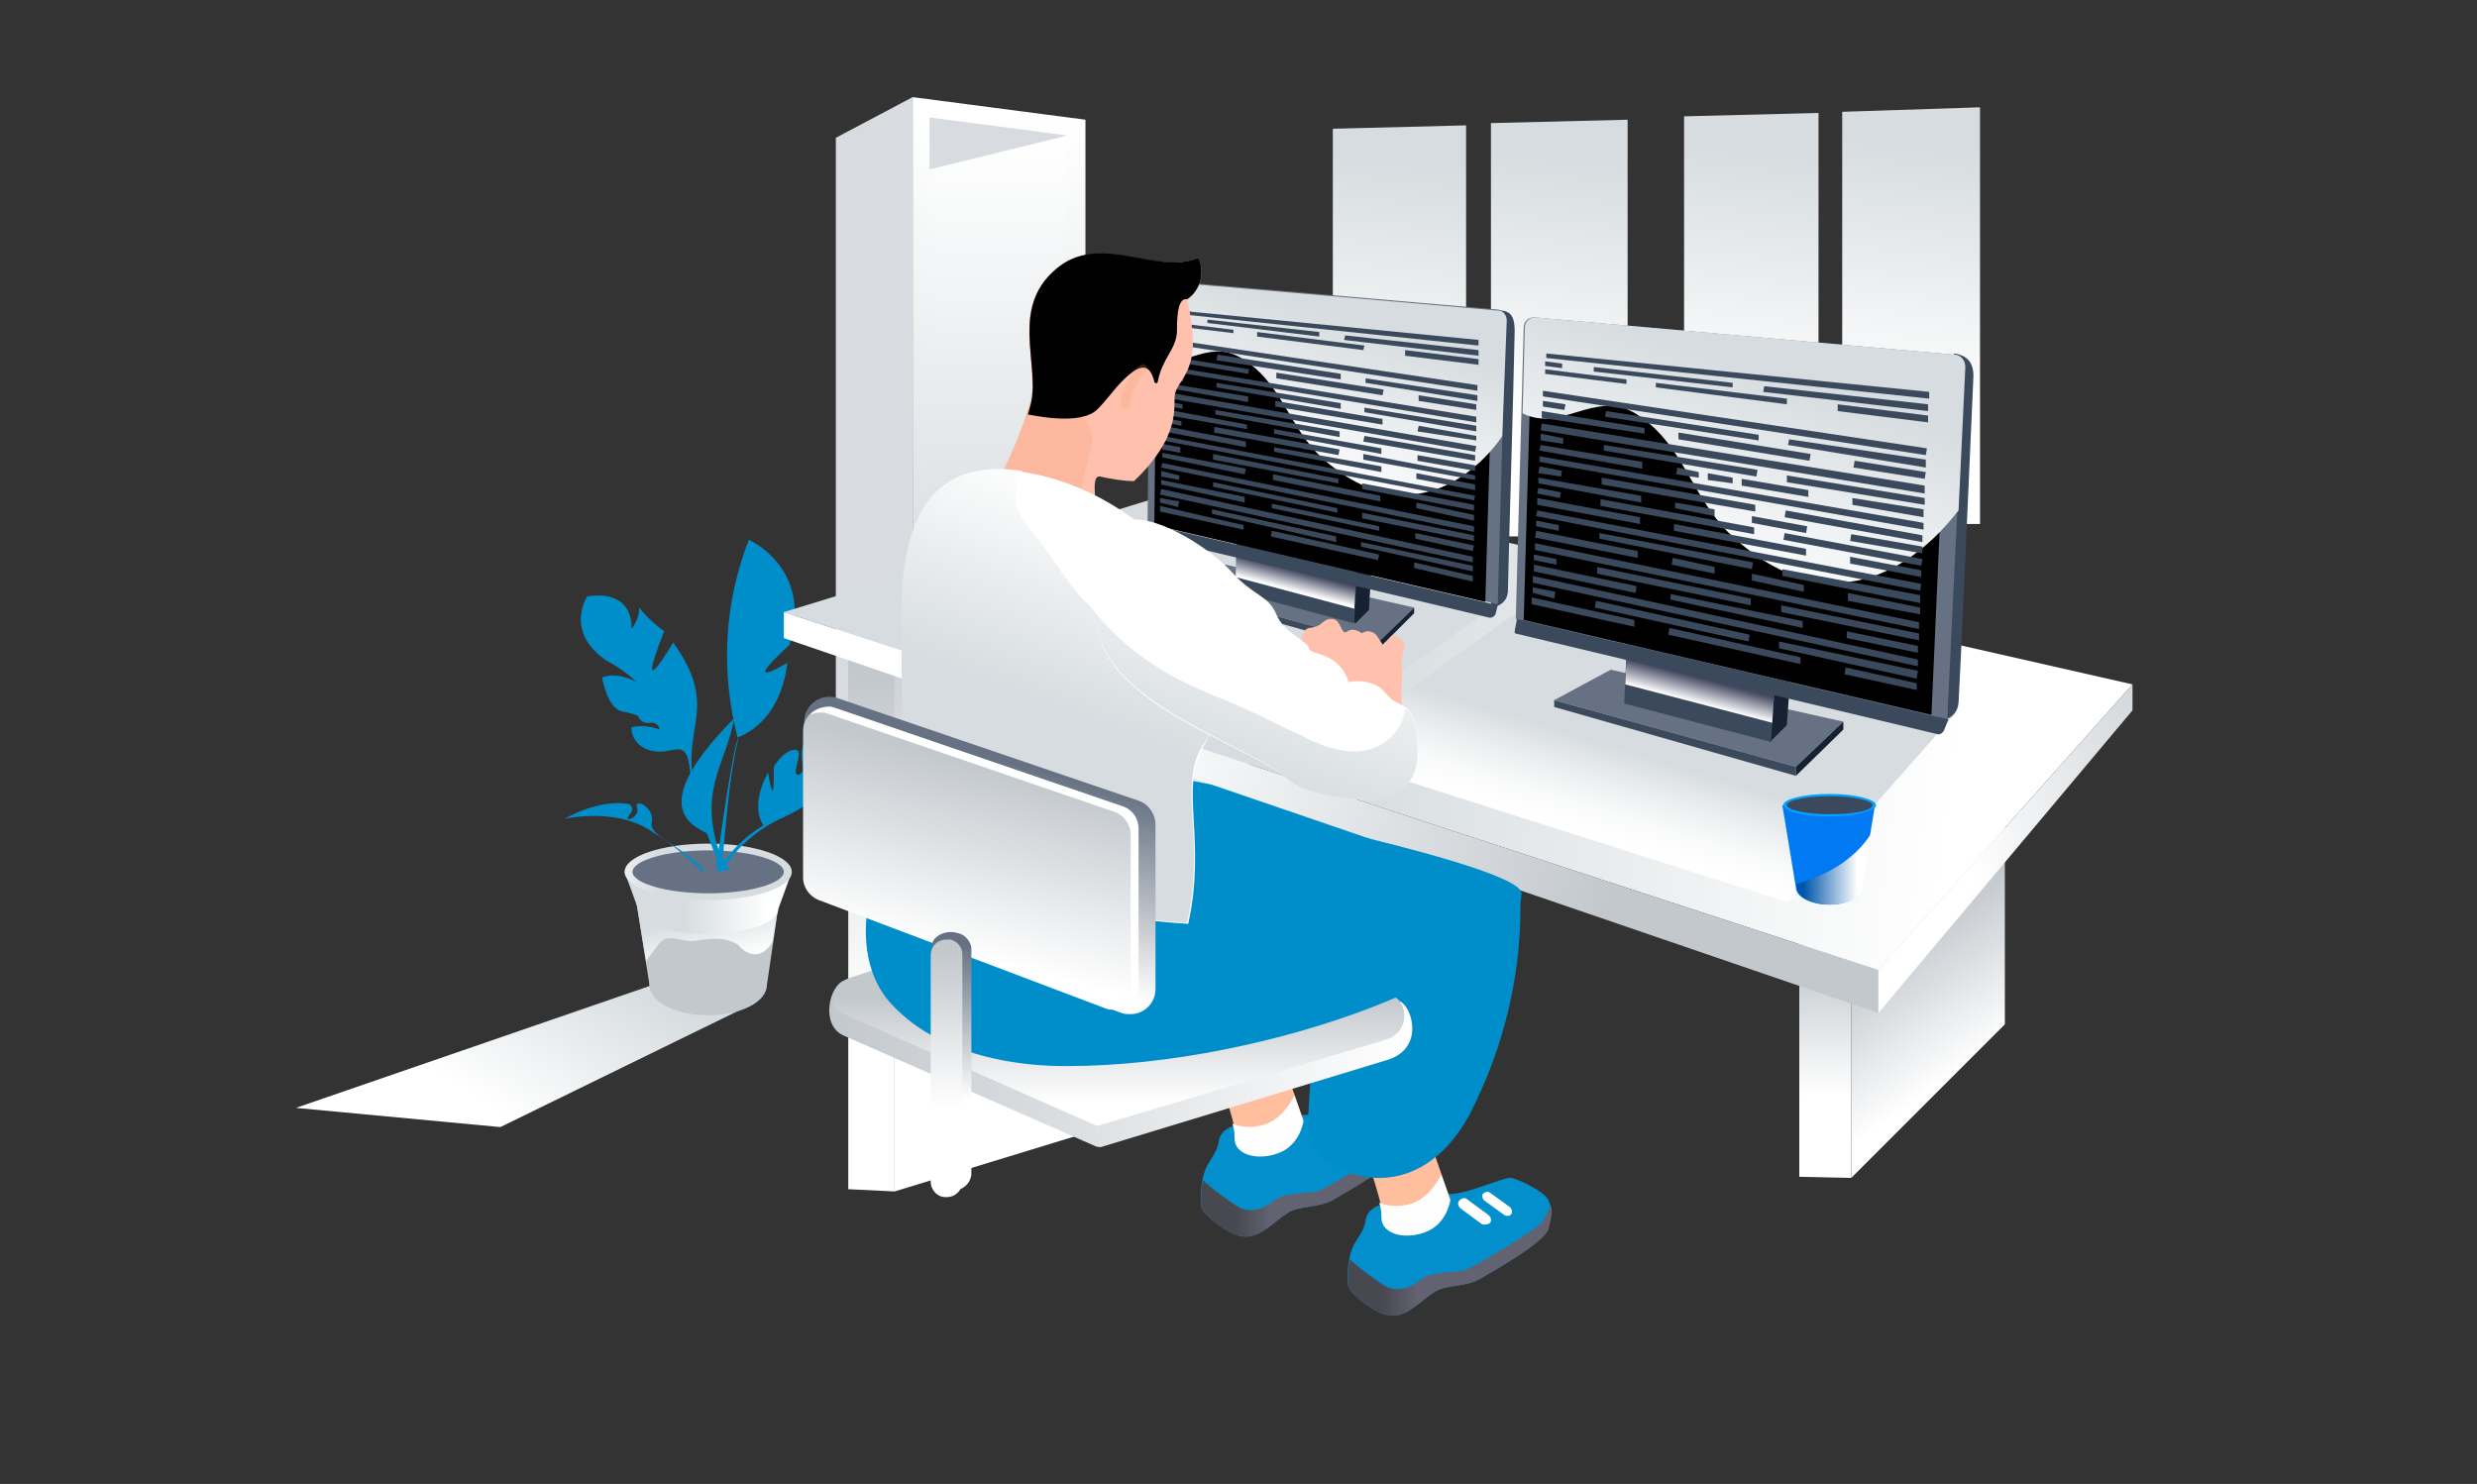 <?xml version="1.0" encoding="utf-8"?>
<!-- Generator: Adobe Illustrator 23.0.3, SVG Export Plug-In . SVG Version: 6.00 Build 0)  -->
<svg version="1.1" id="Layer_1" xmlns="http://www.w3.org/2000/svg" xmlns:xlink="http://www.w3.org/1999/xlink" x="0px" y="0px"
	 viewBox="0 0 219.3 131.4" style="enable-background:new 0 0 219.3 131.4;" xml:space="preserve">
<rect x="0" y="0" width="219.3" height="131.4" fill="#333333" stroke="none"/>
<style type="text/css">
	.st0{fill:url(#SVGID_1_);}
	.st1{fill:url(#SVGID_2_);}
	.st2{fill:url(#SVGID_3_);}
	.st3{fill:url(#SVGID_4_);}
	.st4{fill:#D8DBDF;}
	.st5{fill:url(#SVGID_5_);}
	.st6{fill:#C3C8CD;}
	.st7{fill:url(#SVGID_6_);}
	.st8{fill:url(#SVGID_7_);}
	.st9{fill:url(#SVGID_8_);}
	.st10{fill:url(#SVGID_9_);}
	.st11{fill:#667283;}
	.st12{fill:#008ECB;}
	.st13{fill:url(#SVGID_10_);}
	.st14{fill:url(#SVGID_11_);}
	.st15{fill:url(#SVGID_12_);}
	.st16{fill:url(#SVGID_13_);}
	.st17{fill:url(#SVGID_14_);}
	.st18{fill:url(#SVGID_15_);}
	.st19{fill:url(#SVGID_16_);}
	.st20{fill:url(#SVGID_17_);}
	.st21{fill:#028FCC;}
	.st22{fill:#FFBE9D;}
	.st23{fill:url(#XMLID_12_);}
	.st24{fill:#FEFEFE;}
	.st25{fill:url(#XMLID_13_);}
	.st26{fill:url(#SVGID_18_);}
	.st27{fill:url(#SVGID_19_);}
	.st28{fill:url(#SVGID_20_);}
	.st29{fill:url(#SVGID_21_);}
	.st30{fill:url(#SVGID_22_);}
	.st31{fill:#3A495C;}
	.st32{fill:#162232;}
	.st33{fill:url(#SVGID_23_);}
	.st34{fill:url(#SVGID_24_);}
	.st35{fill:url(#SVGID_25_);}
	.st36{fill:url(#SVGID_26_);}
	.st37{fill:#FFC1AE;}
	.st38{fill:url(#SVGID_27_);}
	.st39{fill:url(#SVGID_28_);}
	.st40{opacity:0.2;fill:#EB965F;enable-background:new    ;}
	.st41{fill:#FF7F56;}
	.st42{opacity:0.2;}
	.st43{fill:#EB965F;}
	.st44{fill:#FFFFFF;}
	.st45{fill:url(#SVGID_29_);}
	.st46{opacity:0.5;fill:url(#SVGID_30_);enable-background:new    ;}
	.st47{fill:url(#SVGID_31_);}
	.st48{fill:url(#SVGID_32_);}
	.st49{fill:url(#SVGID_33_);}
	.st50{fill:url(#SVGID_34_);}
	.st51{fill:url(#SVGID_35_);}
	.st52{fill:#0079F2;}
	.st53{fill:url(#SVGID_36_);}
	.st54{fill:#00A4FF;}
	.st55{opacity:0.54;}
</style>
<title>Asset 8</title>
<linearGradient id="SVGID_1_" gradientUnits="userSpaceOnUse" x1="822.81" y1="26.46" x2="822.81" y2="70.003" gradientTransform="matrix(-1 0 0 1 911.26 -16)">
	<stop  offset="0" style="stop-color:#FFFFFF"/>
	<stop  offset="1" style="stop-color:#D6DCDF"/>
</linearGradient>
<polygon class="st0" points="80.8,64.5 96.1,63.2 96.1,10.6 80.8,8.6 "/>
<linearGradient id="SVGID_2_" gradientUnits="userSpaceOnUse" x1="819.41" y1="28.12" x2="819.41" y2="68.972" gradientTransform="matrix(-1 0 0 1 911.26 -16)">
	<stop  offset="0" style="stop-color:#FFFFFF"/>
	<stop  offset="1" style="stop-color:#D6DCDF"/>
</linearGradient>
<polygon class="st1" points="89.2,36 94.5,36 94.5,61.7 89.2,62.2 "/>
<linearGradient id="SVGID_3_" gradientUnits="userSpaceOnUse" x1="826.31" y1="28.12" x2="826.31" y2="68.972" gradientTransform="matrix(-1 0 0 1 911.26 -16)">
	<stop  offset="0" style="stop-color:#FFFFFF"/>
	<stop  offset="1" style="stop-color:#D6DCDF"/>
</linearGradient>
<polygon class="st2" points="87.6,36 87.6,62.4 82.3,62.8 82.3,36 "/>
<linearGradient id="SVGID_4_" gradientUnits="userSpaceOnUse" x1="822.86" y1="28.12" x2="822.86" y2="69.054" gradientTransform="matrix(-1 0 0 1 911.26 -16)">
	<stop  offset="0" style="stop-color:#FFFFFF"/>
	<stop  offset="1" style="stop-color:#D6DCDF"/>
</linearGradient>
<polygon class="st3" points="82.3,34.3 82.3,10.4 94.5,12 94.5,34.3 "/>
<polygon class="st4" points="82.3,15 82.3,10.4 94.5,12 "/>
<polygon class="st4" points="80.8,64.5 74,63.3 74,12.2 80.8,8.6 "/>
<linearGradient id="SVGID_5_" gradientUnits="userSpaceOnUse" x1="80.812" y1="89.089" x2="65.057" y2="73.942" gradientTransform="matrix(-1 2.000000e-02 -2.000000e-02 0.59 123.72 42.36)">
	<stop  offset="0" style="stop-color:#FFFFFF"/>
	<stop  offset="1" style="stop-color:#D6DCDF"/>
</linearGradient>
<polygon class="st5" points="66.6,88.9 44.3,99.8 26.2,98.1 58.4,87 "/>
<path class="st6" d="M62.7,84.5c-2.8,0-5.2,1.2-5.2,2.7s2.3,2.7,5.2,2.7c2.9,0,5.2-1.2,5.2-2.7S65.5,84.5,62.7,84.5z"/>
<path class="st6" d="M69.1,79H56.2l1.3,8.2l0,0c0,0.4,2.3,0.7,5.2,0.7c2.9,0,5.2-0.3,5.2-0.7l0,0L69.1,79z"/>
<linearGradient id="SVGID_6_" gradientUnits="userSpaceOnUse" x1="437.828" y1="101.137" x2="436.865" y2="96.814" gradientTransform="matrix(1 0 0 1 -373.99 -16)">
	<stop  offset="0" style="stop-color:#FFFFFF"/>
	<stop  offset="1" style="stop-color:#D6DCDF"/>
</linearGradient>
<path class="st7" d="M58.3,83.6c0.9-1.1,2.1-0.1,3.3-0.3s2.6-0.4,3.8,0.4c-0.2-0.2,1.5,2.1,3-0.3l0.7-4.4H56.2l1,6.1
	C57.6,84.5,58.2,83.8,58.3,83.6z"/>
<linearGradient id="SVGID_7_" gradientUnits="userSpaceOnUse" x1="442.063" y1="94.85" x2="434.404" y2="94.85" gradientTransform="matrix(1 0 0 1 -373.99 -16)">
	<stop  offset="0" style="stop-color:#FFFFFF"/>
	<stop  offset="1" style="stop-color:#D6DCDF"/>
</linearGradient>
<path class="st8" d="M70.1,77.2l-1.2,3.3c0-0.7-2.8-1.3-6.2-1.3c-3.4,0-6.2,0.6-6.2,1.3l-1.2-3.3H70.1z"/>
<linearGradient id="SVGID_8_" gradientUnits="userSpaceOnUse" x1="442.063" y1="96.5" x2="434.404" y2="96.5" gradientTransform="matrix(1 0 0 1 -373.99 -16)">
	<stop  offset="0" style="stop-color:#FFFFFF"/>
	<stop  offset="1" style="stop-color:#D6DCDF"/>
</linearGradient>
<path class="st9" d="M62.7,78.3c-3.4,0-6.2,1-6.2,2.2s2.8,2.2,6.2,2.2c3.4,0,6.2-1,6.2-2.2S66.1,78.3,62.7,78.3z"/>
<linearGradient id="SVGID_9_" gradientUnits="userSpaceOnUse" x1="426.315" y1="93.2" x2="432.336" y2="93.2" gradientTransform="matrix(1 0 0 1 -373.99 -16)">
	<stop  offset="0" style="stop-color:#FFFFFF"/>
	<stop  offset="1" style="stop-color:#D6DCDF"/>
</linearGradient>
<ellipse class="st10" cx="62.7" cy="77.2" rx="7.4" ry="2.5"/>
<path class="st11" d="M62.7,75.3c-3.7,0-6.7,0.9-6.7,1.9s3,1.9,6.7,1.9s6.7-0.9,6.7-1.9S66.4,75.3,62.7,75.3z"/>
<path class="st12" d="M65.4,65.2c-0.6,1.2-2,11.7-2,11.7l0.5,0.2C64.5,69.8,64.8,67.9,65.4,65.2C65.5,65.2,66,64,65.4,65.2z"/>
<path class="st12" d="M66.3,47.8c-2.2,5.6-2.5,11.7-1,17.5c4.1-1.6,4.4-6.6,4.4-6.6c-4.5,2.6,0.2-1.6,0.2-1.6
	C72,50.3,66.3,47.8,66.3,47.8z"/>
<path class="st12" d="M63.1,74.2c0.1,0.5,0.6,1.9,1,2.9h0.3c-0.3-0.8-0.7-1.6-0.9-2.2c-1.5-5.3,0.8-7.3,1.5-11.3
	C55.9,72.8,62.9,73.4,63.1,74.2z"/>
<path class="st12" d="M71.1,66c-0.4,1.2,0.4,2.4-0.4,2.6c-0.8,0.1,0.7-2.4-0.4-2.2c-1,0.1-1.8,1.5-1.8,1.5c0.1,4.4-0.5,0.5-0.5,0.5
	c-1.7,3.1-0.4,4.7-0.4,4.7c-1.7,1-3,2.4-4,4.1c0.1,0,0.3-0.1,0.4-0.1c1.2-2.1,3.1-3.7,5.3-4.7c2.9-1.3,5.3-3.5,6.7-6.4
	C75.9,66,71.4,64.9,71.1,66z"/>
<path class="st12" d="M70.9,68.9c-3.3,0.7-3.3,4.2-3.3,4.2c-1.7,1-3.1,2.4-4.1,4.1c0.1,0,0.3-0.1,0.4-0.1c1.2-2.1,3.1-3.7,5.3-4.7
	c2.9-1.3,5.3-3.5,6.7-6.4C74.6,67.5,72.8,68.5,70.9,68.9z"/>
<path class="st12" d="M61.1,68.3c0.2,2.6,2.1,7.1,2.8,8.8c0.2-0.1,0.5-0.1,0.7-0.1c-0.7-1.2-2.8-4.8-3.3-8.4
	c-0.6-4.4,2.2-6.3-1.7-11.7c0,0-3.6,6.1-0.8-1c-0.8-0.6-1.6-1.3-2.2-2.1c0,0.7-0.3,1.4-0.7,1.9c0,0,0.4-3.5-3.9-2.9
	c0,0-2.1,3.1,1.7,5.7c1,0.5,1.9,1.2,2.7,1.9c0,0-1.8-1-3.1-0.4c0,0,0.5,2.8,1.8,3c0.5,0.1,1,0.2,1.4,0.4c0.1,0.4,0.6,0.7,1,0.6
	c0.8-0.1,0.9,0.6,0.9,0.6c-0.8-0.3-1.7-0.4-2.5-0.2c0,1.1,0.8,1.9,1.9,2.1C59.6,66.9,60.8,65.1,61.1,68.3z"/>
<path class="st12" d="M62.4,77.1c-1.9-2.2-5-3-4.7-4.3s-1.6-2.2-1.3-1.3s-1.3,1.4-0.7,0.7s0-1,0-1C53,70.7,50,72.5,50,72.5
	s3.9-0.9,7,0.7c1.9,1.1,3.6,2.4,5.2,4L62.4,77.1z"/>
<linearGradient id="SVGID_10_" gradientUnits="userSpaceOnUse" x1="-430.195" y1="52.886" x2="-432.738" y2="29.746" gradientTransform="matrix(-1 0 0 1 -292.99 -16)">
	<stop  offset="0" style="stop-color:#FFFFFF"/>
	<stop  offset="1" style="stop-color:#D6DCDF"/>
</linearGradient>
<polygon class="st13" points="132,47.5 144.1,47.5 144.1,10.6 132,10.9 "/>
<linearGradient id="SVGID_11_" gradientUnits="userSpaceOnUse" x1="-416.059" y1="53.019" x2="-418.565" y2="30.19" gradientTransform="matrix(-1 0 0 1 -292.99 -16)">
	<stop  offset="0" style="stop-color:#FFFFFF"/>
	<stop  offset="1" style="stop-color:#D6DCDF"/>
</linearGradient>
<polygon class="st14" points="118,47.5 129.8,47.5 129.8,11.1 118,11.4 "/>
<linearGradient id="SVGID_12_" gradientUnits="userSpaceOnUse" x1="-461.346" y1="51.803" x2="-463.897" y2="28.663" gradientTransform="matrix(-1 0 0 1 -292.99 -16)">
	<stop  offset="0" style="stop-color:#FFFFFF"/>
	<stop  offset="1" style="stop-color:#D6DCDF"/>
</linearGradient>
<polygon class="st15" points="163.1,46.4 175.3,46.4 175.3,9.5 163.1,9.9 "/>
<linearGradient id="SVGID_13_" gradientUnits="userSpaceOnUse" x1="-447.205" y1="51.935" x2="-449.718" y2="29.107" gradientTransform="matrix(-1 0 0 1 -292.99 -16)">
	<stop  offset="0" style="stop-color:#FFFFFF"/>
	<stop  offset="1" style="stop-color:#D6DCDF"/>
</linearGradient>
<polygon class="st16" points="149.1,46.4 161,46.4 161,10 149.1,10.3 "/>
<linearGradient id="SVGID_14_" gradientUnits="userSpaceOnUse" x1="580.35" y1="104.731" x2="580.35" y2="76.008" gradientTransform="matrix(-1 0 0 1 657.5 -16)">
	<stop  offset="0" style="stop-color:#FFFFFF"/>
	<stop  offset="1" style="stop-color:#C3C8CD"/>
</linearGradient>
<polygon class="st17" points="75.1,57.5 79.2,58.6 79.2,105.5 75.1,105.3 "/>
<linearGradient id="SVGID_15_" gradientUnits="userSpaceOnUse" x1="495.9" y1="113.042" x2="495.9" y2="100.69" gradientTransform="matrix(-1 0 0 1 657.5 -16)">
	<stop  offset="0" style="stop-color:#FFFFFF"/>
	<stop  offset="1" style="stop-color:#C3C8CD"/>
</linearGradient>
<polygon class="st18" points="159.3,83.6 163.9,84.2 163.9,104.3 159.3,104.2 "/>
<linearGradient id="SVGID_16_" gradientUnits="userSpaceOnUse" x1="482.344" y1="109.543" x2="489.595" y2="99.304" gradientTransform="matrix(-1 0 0 1 657.5 -16)">
	<stop  offset="0" style="stop-color:#FFFFFF"/>
	<stop  offset="1" style="stop-color:#C3C8CD"/>
</linearGradient>
<polygon class="st19" points="177.5,70.2 163.9,84.2 163.9,104.3 177.5,90.7 "/>
<linearGradient id="SVGID_17_" gradientUnits="userSpaceOnUse" x1="560.677" y1="103.192" x2="567.343" y2="67.166" gradientTransform="matrix(-1 0 0 1 657.5 -16)">
	<stop  offset="0" style="stop-color:#FFFFFF"/>
	<stop  offset="1" style="stop-color:#C3C8CD"/>
</linearGradient>
<polygon class="st20" points="110.6,48.1 79.2,58.6 79.2,105.5 110.6,95.9 "/>
<g>
	<g id="XMLID_1_">
		<path id="XMLID_10_" class="st21" d="M109.5,99.6c0,0-1.5,0.3-1.6,1.5c-0.2,1.1-0.8,1.5-1.2,2.5c-0.4,1-0.5,2.8-0.3,3.4
			s2.5,2.5,3.8,2.5c1.4,0.1,2.8-1.5,3.8-2.1c1.1-0.7,2.8-0.4,4.1-1.2c1.4-0.8,5.6-3.2,5.9-4.4c0.3-1.1,0.5-2.1-0.1-2.8
			c-0.6-0.7-2.7-1.7-3.2-1.7c-0.5-0.1-4.4,1.7-5.7,1.4c-1.3-0.3-5.4,0.8-5.4,0.8L109.5,99.6z"/>
		<path id="XMLID_9_" class="st22" d="M107.3,93.6c0,0,2.1,5.6,2.1,7.1s2.1,2,3.9,1.3s2.1-2.8,2.1-2.8l-2.8-8L107.3,93.6z"/>
		
			<linearGradient id="XMLID_12_" gradientUnits="userSpaceOnUse" x1="107.312" y1="122.247" x2="104.203" y2="122.164" gradientTransform="matrix(0.999 -3.890000e-02 3.890000e-02 0.999 0.45 -13.313)">
			<stop  offset="0" style="stop-color:#626270"/>
			<stop  offset="1" style="stop-color:#484850"/>
		</linearGradient>
		<path id="XMLID_8_" class="st23" d="M124.1,101.8c0.2-0.8,0.4-1.5,0.2-2.1c-0.2,0.5-0.5,1.1-0.7,1.4c-0.5,0.8-5.7,3.8-6.7,4.3
			c-1.1,0.4-3.1,0.1-4.1,0.9c-1.1,0.9-2.1,1-2.9,0.7c-0.7-0.3-2.8-1.9-3.4-2.5c-0.2,0.9-0.2,2.1-0.1,2.5c0.2,0.6,2.5,2.5,3.8,2.5
			c1.4,0.1,2.8-1.5,3.8-2.1c1.1-0.7,2.8-0.4,4.1-1.2C119.6,105.3,123.8,103,124.1,101.8z"/>
		<path id="XMLID_7_" class="st21" d="M109.3,100.7c0,0,0.1,3.3,3.5,2.6c1.5-0.3,2-0.8,2.5-1.5c0.5-0.6,0.7-2.1,0-2.6
			C115.2,99.1,109.3,100.7,109.3,100.7z"/>
		<path id="XMLID_6_" class="st24" d="M115.4,99.3l-0.8-2.3c-0.5,1-1.4,2.2-2.7,2.6c-1.1,0.3-2.1,0.2-2.8-0.1c0.2,0.5,0.2,1,0.2,1.3
			c0,1.5,2.1,2,3.9,1.3C115.1,101.4,115.4,99.3,115.4,99.3z"/>
		<g id="XMLID_4_">
			<path id="XMLID_5_" class="st24" d="M118.2,101.4l-1.9-1.4c-0.2-0.2-0.3-0.5-0.1-0.7l0,0c0.2-0.2,0.5-0.3,0.7-0.1l1.9,1.4
				c0.2,0.2,0.3,0.5,0.1,0.7l0,0C118.8,101.4,118.4,101.5,118.2,101.4z"/>
		</g>
		<g id="XMLID_2_">
			<path id="XMLID_3_" class="st24" d="M120.2,100.6l-1.8-1.3c-0.2-0.2-0.2-0.5-0.1-0.6l0,0c0.2-0.2,0.5-0.2,0.6-0.1l1.8,1.3
				c0.2,0.2,0.2,0.5,0.1,0.6l0,0C120.7,100.7,120.4,100.7,120.2,100.6z"/>
		</g>
	</g>
	<path class="st12" d="M121.6,72.2c0.2,6.8-1.4,13.5-4.5,19.5c-5.1,9.4-14.3,5-14.3,1.1s2-23.8,2-23.8L121.6,72.2z"/>
</g>
<g>
	<g id="XMLID_922_">
		<path id="XMLID_814_" class="st21" d="M122.5,106.6c0,0-1.5,0.3-1.6,1.5c-0.2,1.1-0.8,1.5-1.2,2.5c-0.4,1-0.5,2.8-0.3,3.4
			s2.5,2.5,3.8,2.5c1.4,0.1,2.8-1.5,3.8-2.1c1.1-0.7,2.8-0.4,4.1-1.2c1.4-0.8,5.6-3.2,5.9-4.4s0.5-2.1-0.1-2.8
			c-0.6-0.7-2.7-1.7-3.2-1.7c-0.5-0.1-4.4,1.7-5.7,1.4C126.7,105.4,122.6,106.5,122.5,106.6L122.5,106.6z"/>
		<path id="XMLID_823_" class="st22" d="M120.3,100.6c0,0,2.1,5.6,2.1,7.1s2.1,2,3.9,1.3s2.1-2.8,2.1-2.8l-2.8-8L120.3,100.6z"/>
		
			<linearGradient id="XMLID_13_" gradientUnits="userSpaceOnUse" x1="120.031" y1="129.748" x2="116.921" y2="129.665" gradientTransform="matrix(0.999 -3.890000e-02 3.890000e-02 0.999 0.45 -13.313)">
			<stop  offset="0" style="stop-color:#626270"/>
			<stop  offset="1" style="stop-color:#484850"/>
		</linearGradient>
		<path id="XMLID_905_" class="st25" d="M137.1,108.8c0.2-0.8,0.4-1.5,0.2-2.1c-0.2,0.5-0.5,1.1-0.7,1.4c-0.5,0.8-5.7,3.8-6.7,4.3
			c-1.1,0.4-3.1,0.1-4.1,0.9c-1.1,0.9-2.1,1-2.9,0.7c-0.7-0.3-2.8-1.9-3.4-2.5c-0.2,0.9-0.2,2.1-0.1,2.5c0.2,0.6,2.5,2.5,3.8,2.5
			c1.4,0.1,2.8-1.5,3.8-2.1c1.1-0.7,2.8-0.4,4.1-1.2C132.6,112.3,136.8,110,137.1,108.8z"/>
		<path id="XMLID_895_" class="st21" d="M122.3,107.7c0,0,0.1,3.3,3.5,2.6c1.5-0.3,2-0.8,2.5-1.5c0.5-0.6,0.7-2.1,0-2.6
			C128.2,106.1,122.3,107.7,122.3,107.7z"/>
		<path id="XMLID_899_" class="st24" d="M128.4,106.3l-0.8-2.3c-0.5,1-1.4,2.2-2.7,2.6c-1.1,0.3-2.1,0.2-2.8-0.1
			c0.2,0.5,0.2,1,0.2,1.3c0,1.5,2.1,2,3.9,1.3C128.1,108.4,128.4,106.3,128.4,106.3z"/>
		<g id="XMLID_898_">
			<path id="XMLID_904_" class="st24" d="M131.2,108.4l-1.9-1.4c-0.2-0.2-0.3-0.5-0.1-0.7l0,0c0.2-0.2,0.5-0.3,0.7-0.1l1.9,1.4
				c0.2,0.2,0.3,0.5,0.1,0.7l0,0C131.8,108.4,131.4,108.5,131.2,108.4z"/>
		</g>
		<g id="XMLID_897_">
			<path id="XMLID_906_" class="st24" d="M133.2,107.6l-1.8-1.3c-0.2-0.2-0.2-0.5-0.1-0.6l0,0c0.2-0.2,0.5-0.2,0.6-0.1l1.8,1.3
				c0.2,0.2,0.2,0.5,0.1,0.6l0,0C133.7,107.7,133.4,107.7,133.2,107.6z"/>
		</g>
	</g>
	<path class="st12" d="M134.6,79.2c0.2,6.8-1.4,13.5-4.5,19.5c-5.1,9.4-14.3,5-14.3,1.1s2-23.8,2-23.8L134.6,79.2z"/>
</g>
<linearGradient id="SVGID_18_" gradientUnits="userSpaceOnUse" x1="484.207" y1="84.416" x2="542.66" y2="77.417" gradientTransform="matrix(-1 0 0 1 657.5 -16)">
	<stop  offset="0" style="stop-color:#FFFFFF"/>
	<stop  offset="0.95" style="stop-color:#D6DCDF"/>
</linearGradient>
<polygon class="st26" points="188.8,60.6 108.2,42.3 69.4,54.2 166.3,85.9 "/>
<linearGradient id="SVGID_19_" gradientUnits="userSpaceOnUse" x1="99.09" y1="82.24" x2="142.522" y2="95.459" gradientTransform="matrix(1 0 0 1 0 -16)">
	<stop  offset="0" style="stop-color:#FFFFFF"/>
	<stop  offset="1" style="stop-color:#C3C8CD"/>
</linearGradient>
<polygon class="st27" points="166.3,89.7 69.4,56.5 69.4,54.2 166.3,85.9 "/>
<linearGradient id="SVGID_20_" gradientUnits="userSpaceOnUse" x1="254.492" y1="92.282" x2="279.478" y2="83.979" gradientTransform="matrix(1 0 0 1 -80.35 -16)">
	<stop  offset="0" style="stop-color:#FFFFFF"/>
	<stop  offset="1" style="stop-color:#C3C8CD"/>
</linearGradient>
<polygon class="st28" points="166.3,89.7 188.8,62.9 188.8,60.6 166.3,85.9 "/>
<linearGradient id="SVGID_21_" gradientUnits="userSpaceOnUse" x1="142.105" y1="90.282" x2="144.463" y2="82.549" gradientTransform="matrix(1 0 0 1 0 -16)">
	<stop  offset="0" style="stop-color:#FFFFFF"/>
	<stop  offset="0.3" style="stop-color:#F9FAFA"/>
	<stop  offset="0.71" style="stop-color:#E7EAEC"/>
	<stop  offset="1" style="stop-color:#D6DCDF"/>
</linearGradient>
<polygon class="st29" points="173.1,63.2 158.3,79.9 116.8,66.7 134.2,54.3 "/>
<linearGradient id="SVGID_22_" gradientUnits="userSpaceOnUse" x1="104.004" y1="79.62" x2="106.206" y2="72.376" gradientTransform="matrix(1 0 0 1 0 -16)">
	<stop  offset="0" style="stop-color:#FFFFFF"/>
	<stop  offset="0.3" style="stop-color:#F9FAFA"/>
	<stop  offset="0.71" style="stop-color:#E7EAEC"/>
	<stop  offset="1" style="stop-color:#D6DCDF"/>
</linearGradient>
<polygon class="st30" points="133,53.2 113.2,67.1 80.4,56.3 101.6,46.4 "/>
<polygon class="st11" points="125.2,53.8 108.5,50 104.4,52.2 121.9,57 "/>
<polygon class="st31" points="121.9,57.6 104.4,52.7 104.4,52.2 121.9,57 "/>
<polygon class="st32" points="125.2,53.8 121.9,57 121.9,57.6 125.2,54.3 "/>
<path class="st32" d="M111,45.1l10.3,1.7c0.2,0,0.3,0.2,0.3,0.3l-0.4,6.9l-1.2,1.2l-9.2-9.8C110.7,45.2,110.8,45.1,111,45.1
	L111,45.1z"/>
<path class="st31" d="M109.8,44.8l10.2,1.7c0.2,0,0.3,0.2,0.3,0.3l-0.4,8.4l-10.5-2.8l0.2-7.3C109.6,44.9,109.7,44.8,109.8,44.8z"/>
<g>
	
		<linearGradient id="SVGID_23_" gradientUnits="userSpaceOnUse" x1="110.661" y1="68.196" x2="111.114" y2="66.475" gradientTransform="matrix(1 0 2.000000e-02 1 2.02 -16)">
		<stop  offset="0" style="stop-color:#FFFFFF"/>
		<stop  offset="1" style="stop-color:#434760"/>
	</linearGradient>
	<path class="st33" d="M109.8,44.8l10.2,1.7c0.2,0,0.3,0.2,0.3,0.3l-0.4,7.1l-10.5-2.8l0.1-6C109.6,45,109.7,44.8,109.8,44.8
		L109.8,44.8z"/>
</g>
<path class="st31" d="M134.1,29.3c-0.1,5.5-0.6,22-0.6,23.1c-0.1,1.3-1.5,1.4-1.5,1.4l0.8-26.3C133.9,27.5,134.1,28.3,134.1,29.3z"
	/>
<path class="st11" d="M102.5,24.8l30,2.6c0.5,0,0.8,0.4,0.8,0.9l0,0l-0.7,25.2l-31-7.2l0.2-20.8C101.8,25.1,102.1,24.8,102.5,24.8z"
	/>
<path d="M103,26l28.4,2.7c0.4,0,0.8,0.4,0.8,0.8l-0.7,23.8l-29.3-6.8l0.2-19.8C102.4,26.3,102.7,26,103,26z"/>
<g>
	
		<linearGradient id="SVGID_24_" gradientUnits="userSpaceOnUse" x1="335.5" y1="155.119" x2="334.78" y2="139.052" gradientTransform="matrix(-1.01 -0.28 -0.32 0.9 501.72 -3.38)">
		<stop  offset="0" style="stop-color:#FFFFFF"/>
		<stop  offset="1" style="stop-color:#D6DCDF"/>
	</linearGradient>
	<path class="st34" d="M117.1,40.6c-3.1-2.8-3.6-6.9-7.4-9c-2.9-1.6-5.2,1.4-7.9,0.1l0.1-6.1c0-0.4,0.3-0.7,0.7-0.7l30,2.6
		c0.5,0,0.8,0.4,0.8,0.9l0,0L133,38.6C133,38.7,126.4,48.8,117.1,40.6z"/>
</g>
<path class="st31" d="M132.4,54.4c-0.1,0.2-0.3,0.3-0.5,0.3l-30.3-7.2c-0.1,0-0.1-0.1-0.1-0.2l0,0l0.1-0.9l31,7.2L132.4,54.4z"/>
<polygon class="st31" points="103.4,27.7 130.9,30.6 130.9,30.1 103.4,27.4 "/>
<polygon class="st31" points="103.4,28.2 104.6,28.4 104.6,28.1 103.4,27.9 "/>
<polygon class="st31" points="119,30.1 130.9,31.5 130.9,31 119.1,29.7 "/>
<polygon class="st31" points="106.9,28.6 116.8,29.8 116.8,29.4 106.9,28.3 "/>
<polygon class="st31" points="124.4,31.5 130.9,32.3 130.9,31.8 124.4,31 "/>
<polygon class="st31" points="103.4,28.8 109.2,29.5 109.2,29.2 103.4,28.5 "/>
<polygon class="st31" points="111.3,29.8 120.7,31 120.8,30.6 111.3,29.4 "/>
<polygon class="st31" points="103.3,30.4 130.8,34.6 130.8,34.1 103.3,30 "/>
<polygon class="st31" points="103.2,31.2 104.8,31.4 104.8,31 103.2,30.7 "/>
<polygon class="st31" points="120.9,33.9 130.8,35.5 130.8,35 120.9,33.5 "/>
<polygon class="st31" points="107.7,31.9 118.7,33.6 118.7,33.1 107.8,31.4 "/>
<polygon class="st31" points="125.6,35.5 130.7,36.3 130.7,35.8 125.6,35 "/>
<polygon class="st31" points="103.2,31.9 110.5,33.1 110.6,32.7 103.2,31.5 "/>
<polygon class="st31" points="113,33.5 122.4,35 122.5,34.5 113,33 "/>
<polygon class="st31" points="103.2,32.8 130.7,37.4 130.7,36.9 103.2,32.4 "/>
<polygon class="st31" points="103.1,33.6 104.7,33.8 104.8,33.4 103.1,33.1 "/>
<polygon class="st31" points="120.8,36.5 130.7,38.2 130.7,37.7 120.8,36.1 "/>
<polygon class="st31" points="107.7,34.3 118.7,36.2 118.7,35.7 107.7,33.9 "/>
<polygon class="st31" points="125.5,38.2 130.7,39 130.7,38.6 125.6,37.7 "/>
<polygon class="st31" points="103.1,34.3 110.5,35.6 110.5,35.1 103.1,33.9 "/>
<polygon class="st31" points="112.9,36 122.4,37.6 122.4,37.1 112.9,35.5 "/>
<polygon class="st31" points="103.1,35.2 130.6,40 130.7,39.5 103.1,34.7 "/>
<polygon class="st31" points="103,35.9 104.7,36.2 104.7,35.8 103.1,35.5 "/>
<polygon class="st31" points="120.7,39.1 130.6,40.8 130.6,40.3 120.8,38.6 "/>
<polygon class="st31" points="107.6,36.7 118.6,38.7 118.6,38.2 107.6,36.3 "/>
<polygon class="st31" points="125.5,40.8 130.6,41.7 130.6,41.2 125.5,40.3 "/>
<polygon class="st31" points="103,36.7 110.4,38 110.4,37.6 103,36.2 "/>
<polygon class="st31" points="112.8,38.4 122.3,40.2 122.3,39.7 112.8,38 "/>
<polygon class="st31" points="103,37.4 104.6,37.7 104.6,37.3 103,37 "/>
<polygon class="st31" points="120.7,40.7 130.6,42.5 130.6,42.1 120.7,40.2 "/>
<polygon class="st31" points="107.5,38.3 118.5,40.3 118.6,39.8 107.5,37.8 "/>
<polygon class="st31" points="125.4,42.4 130.6,43.4 130.6,42.9 125.4,41.9 "/>
<polygon class="st31" points="103,38.2 110.3,39.6 110.3,39.1 103,37.7 "/>
<polygon class="st31" points="112.8,40 122.3,41.8 122.3,41.3 112.8,39.6 "/>
<polygon class="st31" points="102.9,39 130.5,44.3 130.6,43.9 102.9,38.6 "/>
<polygon class="st31" points="102.9,39.8 104.5,40.1 104.5,39.6 102.9,39.3 "/>
<polygon class="st31" points="120.6,43.3 130.5,45.2 130.5,44.7 120.6,42.8 "/>
<polygon class="st31" points="107.4,40.7 118.5,42.8 118.5,42.4 107.4,40.2 "/>
<polygon class="st31" points="125.4,45 130.5,46.1 130.5,45.6 125.4,44.5 "/>
<polygon class="st31" points="102.9,40.5 110.2,42 110.3,41.5 102.9,40.1 "/>
<polygon class="st31" points="112.7,42.5 122.2,44.4 122.2,43.9 112.7,42 "/>
<polygon class="st31" points="102.8,41.4 130.5,47.1 130.5,46.6 102.9,41 "/>
<polygon class="st31" points="102.8,42.2 104.4,42.5 104.4,42.1 102.8,41.7 "/>
<polygon class="st31" points="120.6,45.9 130.5,47.9 130.5,47.4 120.6,45.4 "/>
<polygon class="st31" points="107.4,43.1 118.4,45.4 118.4,45 107.4,42.7 "/>
<polygon class="st31" points="125.3,47.7 130.4,48.8 130.5,48.3 125.3,47.2 "/>
<polygon class="st31" points="102.8,42.9 110.2,44.5 110.2,44 102.8,42.5 "/>
<polygon class="st31" points="112.6,45 122.1,47 122.1,46.6 112.6,44.6 "/>
<polygon class="st31" points="102.7,43.8 130.4,49.8 130.4,49.3 102.8,43.3 "/>
<polygon class="st31" points="102.7,44.5 104.3,44.9 104.4,44.4 102.7,44.1 "/>
<polygon class="st31" points="120.5,48.4 130.4,50.6 130.4,50.1 120.5,48 "/>
<polygon class="st31" points="107.3,45.5 118.3,48 118.3,47.5 107.3,45.1 "/>
<polygon class="st31" points="125.2,50.3 130.4,51.5 130.4,51 125.2,49.8 "/>
<polygon class="st31" points="102.7,45.3 110.1,46.9 110.1,46.5 102.7,44.8 "/>
<polygon class="st31" points="112.5,47.5 122,49.6 122.1,49.1 112.6,47 "/>
<polygon class="st11" points="163.2,63.9 142.6,59.3 137.6,62 159,67.9 "/>
<polygon class="st31" points="159,68.7 137.6,62.6 137.6,62 159,67.9 "/>
<polygon class="st32" points="163.2,63.9 159,67.9 159,68.7 163.2,64.6 "/>
<path class="st32" d="M145.8,53.2l12.7,2.1c0.2,0,0.3,0.2,0.3,0.4l-0.6,8.5l-1.5,1.5l-11.2-12.2C145.5,53.4,145.6,53.2,145.8,53.2
	L145.8,53.2z"/>
<path class="st31" d="M144.5,52.9l12.6,2c0.2,0,0.4,0.2,0.4,0.4l0,0l-0.7,10.4l-13-3.4l0.4-9.1C144.1,53.1,144.3,52.9,144.5,52.9
	C144.4,52.9,144.4,52.9,144.5,52.9z"/>
<g>
	
		<linearGradient id="SVGID_25_" gradientUnits="userSpaceOnUse" x1="149.621" y1="78.076" x2="150.185" y2="75.948" gradientTransform="matrix(1 0 0 1 0 -16)">
		<stop  offset="0" style="stop-color:#FFFFFF"/>
		<stop  offset="1" style="stop-color:#434760"/>
	</linearGradient>
	<path class="st35" d="M144.5,52.9l12.6,2c0.2,0,0.4,0.2,0.4,0.4l0,0l-0.6,8.7l-13-3.4l0.3-7.4C144.2,53,144.3,52.9,144.5,52.9z"/>
</g>
<path class="st31" d="M174.7,33.7c-0.3,6.8-1.2,27.2-1.3,28.5c-0.1,1.6-1.9,1.7-1.9,1.7l1.5-32.6C174.5,31.5,174.8,32.5,174.7,33.7z
	"/>
<path class="st11" d="M135.8,28.1l37.1,3.3c0.6,0,1,0.5,1,1.1l0,0l-1.5,31.2l-38.2-8.9l0.7-25.8C134.9,28.5,135.3,28.1,135.8,28.1z"
	/>
<path d="M136.4,29.6l35,3.4c0.5,0,1,0.5,0.9,1l0,0L171,63.3l-36.1-8.4l0.7-24.5C135.6,30,135.9,29.6,136.4,29.6L136.4,29.6z"/>
<g>
	
		<linearGradient id="SVGID_26_" gradientUnits="userSpaceOnUse" x1="296.946" y1="152.1" x2="296.057" y2="132.245" gradientTransform="matrix(-1.01 -0.28 -0.34 0.9 500.03 -3.38)">
		<stop  offset="0" style="stop-color:#FFFFFF"/>
		<stop  offset="1" style="stop-color:#D6DCDF"/>
	</linearGradient>
	<path class="st36" d="M153.5,47.6c-3.8-3.4-4.4-8.5-8.9-11.1c-3.5-1.9-6.4,1.8-9.8,0.1L135,29c0-0.5,0.4-0.9,0.9-0.9l37.1,3.3
		c0.6,0,1,0.5,1,1.1l0,0l-0.6,12.7C173.2,45.3,164.8,57.8,153.5,47.6z"/>
</g>
<path class="st31" d="M172.1,64.7c-0.1,0.2-0.4,0.4-0.6,0.3l-37.3-8.9c-0.1,0-0.1-0.1-0.1-0.2l0.2-1.1l38.2,8.9L172.1,64.7z"/>
<polygon class="st31" points="136.9,31.7 170.8,35.3 170.8,34.7 136.9,31.3 "/>
<polygon class="st31" points="136.8,32.4 138.3,32.6 138.3,32.2 136.8,32 "/>
<polygon class="st31" points="156.1,34.7 170.7,36.4 170.7,35.8 156.2,34.2 "/>
<polygon class="st31" points="141.1,32.9 153.4,34.3 153.4,33.9 141.1,32.5 "/>
<polygon class="st31" points="162.7,36.4 170.7,37.4 170.7,36.8 162.7,35.8 "/>
<polygon class="st31" points="136.8,33.1 144,34 144,33.6 136.8,32.7 "/>
<polygon class="st31" points="146.6,34.3 158.2,35.8 158.2,35.3 146.6,33.9 "/>
<polygon class="st31" points="136.6,35.1 170.5,40.3 170.6,39.7 136.6,34.6 "/>
<polygon class="st31" points="136.6,36 138.5,36.3 138.6,35.8 136.6,35.5 "/>
<polygon class="st31" points="158.3,39.4 170.5,41.4 170.5,40.7 158.4,38.9 "/>
<polygon class="st31" points="142.1,36.9 155.7,39 155.7,38.5 142.2,36.4 "/>
<polygon class="st31" points="164.1,41.4 170.4,42.4 170.5,41.8 164.2,40.8 "/>
<polygon class="st31" points="136.5,37 145.6,38.4 145.6,37.9 136.5,36.4 "/>
<polygon class="st31" points="148.6,38.9 160.2,40.8 160.3,40.2 148.6,38.3 "/>
<polygon class="st31" points="136.4,38.1 170.4,43.7 170.4,43 136.5,37.5 "/>
<polygon class="st31" points="136.4,39 138.4,39.3 138.4,38.8 136.4,38.4 "/>
<polygon class="st31" points="158.2,42.7 170.4,44.7 170.4,44.1 158.2,42.1 "/>
<polygon class="st31" points="142,39.9 155.5,42.2 155.6,41.6 142,39.4 "/>
<polygon class="st31" points="164,44.7 170.3,45.8 170.3,45.1 164,44.1 "/>
<polygon class="st31" points="136.3,39.9 145.4,41.5 145.4,40.9 136.4,39.4 "/>
<polygon class="st31" points="150.4,41.8 148.5,41.4 148.4,42 150.4,42.3 "/>
<polygon class="st31" points="151.2,41.9 151.2,42.5 153.4,42.8 153.4,42.3 "/>
<polygon class="st31" points="154.2,42.4 154.2,43 160.1,44 160.1,43.4 "/>
<polygon class="st31" points="136.3,40.9 170.3,46.9 170.3,46.3 136.3,40.4 "/>
<polygon class="st31" points="136.2,41.9 138.2,42.2 138.3,41.7 136.3,41.3 "/>
<polygon class="st31" points="158,45.8 170.2,48 170.2,47.4 158.1,45.2 "/>
<polygon class="st31" points="141.8,42.9 155.4,45.3 155.4,44.7 141.8,42.3 "/>
<polygon class="st31" points="163.8,47.9 170.2,49 170.2,48.4 163.9,47.3 "/>
<polygon class="st31" points="136.2,42.8 145.3,44.5 145.3,43.9 136.2,42.3 "/>
<polygon class="st31" points="151.8,45.1 148.3,44.5 148.3,45 151.8,45.7 "/>
<polygon class="st31" points="155.1,45.7 155.1,46.3 159.9,47.2 160,46.6 "/>
<polygon class="st31" points="136.1,43.7 138.1,44.1 138.2,43.6 136.2,43.2 "/>
<polygon class="st31" points="157.9,47.8 170.1,50.1 170.2,49.5 158,47.2 "/>
<polygon class="st31" points="141.7,44.8 155.3,47.3 155.3,46.7 141.7,44.2 "/>
<polygon class="st31" points="163.8,49.9 170.1,51.1 170.1,50.5 163.8,49.3 "/>
<polygon class="st31" points="136.1,44.7 145.2,46.4 145.2,45.8 136.1,44.1 "/>
<polygon class="st31" points="148.2,47 159.9,49.2 159.9,48.6 148.2,46.4 "/>
<polygon class="st31" points="136,45.7 170,52.3 170.1,51.7 136.1,45.2 "/>
<polygon class="st31" points="136,46.6 138,47 138,46.5 136,46.1 "/>
<polygon class="st31" points="157.8,51 170,53.4 170,52.7 157.8,50.4 "/>
<polygon class="st31" points="141.6,47.7 155.1,50.4 155.2,49.8 141.6,47.2 "/>
<polygon class="st31" points="163.6,53.2 170,54.4 170,53.8 163.6,52.5 "/>
<polygon class="st31" points="135.9,47.6 145,49.4 145,48.8 136,47 "/>
<polygon class="st31" points="155.1,50.8 155.1,51.4 159.7,52.4 159.7,51.8 "/>
<polygon class="st31" points="151.8,50.2 148.1,49.4 148,50 151.8,50.8 "/>
<polygon class="st31" points="135.9,48.7 169.9,55.7 169.9,55.1 135.9,48.1 "/>
<polygon class="st31" points="135.8,49.6 137.8,50 137.8,49.5 135.8,49.1 "/>
<polygon class="st31" points="157.7,54.2 169.9,56.7 169.9,56.1 157.7,53.6 "/>
<polygon class="st31" points="141.4,50.8 155,53.6 155,53 141.4,50.2 "/>
<polygon class="st31" points="163.5,56.5 169.8,57.8 169.8,57.2 163.5,55.9 "/>
<polygon class="st31" points="135.8,50.6 144.8,52.5 144.9,51.9 135.8,50 "/>
<polygon class="st31" points="147.9,53.1 159.6,55.6 159.6,55 147.9,52.6 "/>
<polygon class="st31" points="135.7,51.6 169.8,59 169.8,58.4 135.7,51 "/>
<polygon class="st31" points="135.7,52.5 137.6,53 137.7,52.4 135.7,52 "/>
<polygon class="st31" points="157.5,57.4 169.7,60.1 169.8,59.4 157.5,56.8 "/>
<polygon class="st31" points="141.2,53.8 154.8,56.8 154.9,56.2 141.3,53.2 "/>
<polygon class="st31" points="163.3,59.7 169.7,61.1 169.7,60.5 163.4,59.1 "/>
<polygon class="st31" points="135.6,53.5 144.7,55.5 144.7,54.9 135.6,52.9 "/>
<polygon class="st31" points="147.7,56.2 159.4,58.8 159.4,58.2 147.8,55.6 "/>
<path class="st37" d="M124.4,63.8c-0.1-0.5-0.3-1.1-0.3-1.6c-0.1-0.7,0.1-2.4,0-3.5s0.7-1.4-0.2-2.2c-0.9-0.7-0.8,0.3-1.3,0.4
	c-0.1,0.2,0,0.4,0.1,0.6l-0.8-1.2c-0.3-0.4-0.8-0.5-1.2-0.3c0,0-0.1,0-0.1,0.1c0,0-0.7-0.6-1.3-0.2c-0.6,0.5-0.5-1.1-1.4-1.1
	s-0.7,0.7-2,0.8c-1.3,0.2-0.9,5.6,1.9,7.2C120.6,64.5,124.4,63.8,124.4,63.8z"/>
<linearGradient id="SVGID_27_" gradientUnits="userSpaceOnUse" x1="532.605" y1="107.45" x2="584.106" y2="107.45" gradientTransform="matrix(-1 0 0 1 657.5 -16)">
	<stop  offset="0" style="stop-color:#FFFFFF"/>
	<stop  offset="1" style="stop-color:#C3C8CD"/>
</linearGradient>
<path class="st38" d="M74.8,86.8l24.4-5.4c0.2-0.1,0.4-0.1,0.7,0l24.1,7.3c1,0.5,2.1,4-1,5.1l-25.3,7.7c-0.2,0.1-0.4,0.1-0.7,0
	l-22.3-9.8C72.6,90.8,73.4,87.2,74.8,86.8z"/>
<linearGradient id="SVGID_28_" gradientUnits="userSpaceOnUse" x1="558.437" y1="113.665" x2="558.437" y2="104.316" gradientTransform="matrix(-1 0 0 1 657.5 -16)">
	<stop  offset="0" style="stop-color:#FFFFFF"/>
	<stop  offset="1" style="stop-color:#C3C8CD"/>
</linearGradient>
<path class="st39" d="M75.5,86.5l23.7-7.8c0.2-0.1,0.4-0.1,0.6,0l23.7,9.6c1,0.5,1.4,2.9-0.6,3.7l-25.4,7.6c-0.2,0.1-0.4,0.1-0.6,0
	l-22.4-9.9C73.4,89.2,73.5,87,75.5,86.5z"/>
<path class="st12" d="M79.2,72.5c1.7-3.8,2.4-9.8,2.4-9.8l17.6,6.7c0.1,0.1,35.5,6.9,35.5,9.7c0,6.6-22.1,15.3-40.3,15.3
	c-2,0-10.1-0.1-15.1-5.1C74.4,84.6,77.5,76.3,79.2,72.5z"/>
<path class="st37" d="M106.1,22.8c0.6,1.3,0.2,2.9-1,3.8c0,0,0.8,3,0.4,5s-1.4,2.4-1.5,3.5c-0.1,1,0.5,3.6-3.6,7.5c-1,0-2-0.2-3-0.4
	c-1.2-0.3,0.2,5.1,0.2,5.1l-9.1-4.9c1.1-2.2,2-4.4,2.7-6.7c1-3.5-1.8-8.3,2.1-11.7S102.5,24.5,106.1,22.8z"/>
<path class="st40" d="M91.2,35.6c0.1-0.5,0.2-1,0.2-1.5c0.2,0,0.3,0.1,0.4,0.2c1.8,1.5,4.9,2.1,4.9,4.7c0,0.6-1.4,4.8-1.2,7.2
	l-7.1-3.8C89.6,40.1,90.5,37.9,91.2,35.6z"/>
<path class="st41" d="M92,25.5c-1.5,2.7-0.4,5.8-0.5,8.5h-0.1C91.4,31.3,90.5,28.2,92,25.5z"/>
<path d="M106.1,22.8c0.6,1.3,0.2,2.9-1,3.7c-0.9-0.2-0.9,1.9-0.9,2.9c-0.1,1.6-1.3,2.3-1.7,4.4c0,0.1-0.1,0.2-0.2,0.1
	c-0.1,0-0.1-0.1-0.1-0.1c-0.4-1.6-1.2-1.7-2.8-0.1c-0.8,0.8-1.4,1.7-2.2,2.5c-1.5,1.6-6,0.5-6.2,0.5c0.1-0.3,0.2-0.7,0.3-1.1
	c0.7-3.5-1.8-8.3,2.1-11.7C97.3,20.4,102.5,24.5,106.1,22.8z"/>
<g class="st42">
	<path class="st43" d="M101.5,32.4c0.1,0.2,0.1,0.4-0.1,0.6c0,0-0.9,0.7-1.4,2.9c0,0.2-0.2,0.3-0.5,0.3l0,0c-0.2,0-0.4-0.3-0.3-0.5
		c0.5-2.6,1.7-3.4,1.8-3.4C101.1,32.2,101.3,32.2,101.5,32.4z"/>
</g>
<path class="st44" d="M106.4,66.4c-1.9,3.4,0.4,8.2-1.2,15.4c0,0-19.4-1-25-7.4c0,0-0.3-13.3-0.3-17.5c0-4.5-0.9-17.7,11.8-14.9
	C102.2,44.2,112.5,55.5,106.4,66.4z"/>
<linearGradient id="SVGID_29_" gradientUnits="userSpaceOnUse" x1="100.409" y1="60.437" x2="93.084" y2="80.003" gradientTransform="matrix(1 0 0 1 0 -16)">
	<stop  offset="0" style="stop-color:#FFFFFF"/>
	<stop  offset="0.95" style="stop-color:#D6DCDF"/>
</linearGradient>
<path class="st45" d="M107.9,62.5c-0.7-0.3-1.4-0.6-2-1c-2-1.3-3.9-2.9-5.7-4.6c-1.8-1.6-3.8-3-5.3-5c-1.4-1.8-2.5-3.7-4-5.4
	c-1.2-1.3-1.3-3.3-0.4-4.8C79,39.9,79.8,52.4,79.8,56.8c0,4.2,0.3,17.5,0.3,17.5c5.6,6.4,25,7.4,25,7.4c1.6-7.2-0.7-11.9,1.2-15.4
	C107.1,65.2,107.6,63.9,107.9,62.5z"/>
<linearGradient id="SVGID_30_" gradientUnits="userSpaceOnUse" x1="562.039" y1="44.41" x2="568.978" y2="66.934" gradientTransform="matrix(-1 0 0 1 657.5 -16)">
	<stop  offset="0" style="stop-color:#FFFFFF"/>
	<stop  offset="1" style="stop-color:#000000"/>
</linearGradient>
<path class="st46" d="M87.3,54.7v0.5C87.3,55,87.3,54.8,87.3,54.7C87.3,54.6,87.3,54.6,87.3,54.7z"/>
<path class="st44" d="M100.4,46c2.5-0.1,6.8,2.6,8.7,4.7c1.9,2.1,3.2,2,3.9,3.7s2.7,2.3,2.9,3c0.1,0.7,2.6,0.2,3.5,3
	c0,0,2.1-0.5,3.3,1c1.2,1.6,2.6,0.2,2.8,4.7c0.2,3.4-2,4.6-4.1,4.7s-5.9-0.5-7.5-1.9c-2.6-2.4-14.3-6-16.4-12
	C95.5,50.9,95,46.3,100.4,46z"/>
<linearGradient id="SVGID_31_" gradientUnits="userSpaceOnUse" x1="115.024" y1="65.906" x2="107.699" y2="85.479" gradientTransform="matrix(1 0 0 1 0 -16)">
	<stop  offset="0" style="stop-color:#FFFFFF"/>
	<stop  offset="0.95" style="stop-color:#D6DCDF"/>
</linearGradient>
<path class="st47" d="M125.5,66.2c-0.1-2.3-0.5-3.1-1.1-3.5c-0.1,1.3-0.9,2.5-2.1,3.2c-1.8,1.1-4,0.6-5.9-0.2
	c-0.3-0.1-0.7-0.3-1-0.5l-0.7-0.3l-0.4-0.2c-1.4-0.6-2.8-1.4-4.2-2c-2.7-1.2-5.4-2.1-7.9-3.8c-2.2-1.4-4.1-3.2-5.7-5.2
	c0.3,1,0.6,2,1,3.1c2.1,6,13.8,9.6,16.4,12.1c1.5,1.4,5.4,2,7.5,1.9C123.5,70.8,125.7,69.5,125.5,66.2z"/>
<linearGradient id="SVGID_32_" gradientUnits="userSpaceOnUse" x1="572.97" y1="100.493" x2="568.633" y2="83.411" gradientTransform="matrix(-1 0 0 1 657.5 -16)">
	<stop  offset="0" style="stop-color:#FFFFFF"/>
	<stop  offset="1" style="stop-color:#667283"/>
</linearGradient>
<path class="st48" d="M74.1,61.8l26.7,9.1c0.9,0.3,1.5,1.2,1.5,2.1v14.6c0,1.2-1,2.2-2.2,2.2c-0.3,0-0.5,0-0.8-0.1l-26.7-10
	c-0.9-0.3-1.4-1.2-1.4-2.1V63.9c0-1.2,1-2.2,2.2-2.2C73.6,61.7,73.9,61.7,74.1,61.8z"/>
<linearGradient id="SVGID_33_" gradientUnits="userSpaceOnUse" x1="573.688" y1="100.215" x2="569.558" y2="83.963" gradientTransform="matrix(-1 0 0 1 657.5 -16)">
	<stop  offset="0" style="stop-color:#FFFFFF"/>
	<stop  offset="1" style="stop-color:#C3C8CD"/>
</linearGradient>
<path class="st49" d="M73.9,62.7l25.4,8.7c0.9,0.3,1.4,1.1,1.4,2v13.9c0,1.2-1,2.1-2.1,2.1c-0.3,0-0.5,0-0.7-0.1l-25.4-9.6
	c-0.8-0.3-1.4-1.1-1.4-2v-13c0-1.2,1-2.1,2.1-2.1C73.5,62.5,73.7,62.6,73.9,62.7z"/>
<path class="st44" d="M100.1,87.8V73.9c0-0.9-0.6-1.7-1.4-2l-25.4-8.7c-0.5-0.2-1.1-0.1-1.6,0.1c0.6-0.6,1.5-0.9,2.3-0.6l25.4,8.7
	c0.9,0.3,1.4,1.1,1.4,2v13.9c0,0.8-0.5,1.6-1.2,1.9C99.9,88.8,100.1,88.3,100.1,87.8z"/>
<linearGradient id="SVGID_34_" gradientUnits="userSpaceOnUse" x1="573.253" y1="113.376" x2="573.253" y2="99.697" gradientTransform="matrix(-1 0 0 1 657.5 -16)">
	<stop  offset="0" style="stop-color:#FFFFFF"/>
	<stop  offset="1" style="stop-color:#667283"/>
</linearGradient>
<path class="st50" d="M84.7,82.6L84.7,82.6c0.7,0.1,1.2,0.7,1.3,1.3V104c-0.1,0.9-0.9,1.5-1.8,1.4l0,0l0,0c-0.8,0.1-1.6-0.6-1.7-1.4
	V83.9C82.4,83,83.6,82.3,84.7,82.6z"/>
<linearGradient id="SVGID_35_" gradientUnits="userSpaceOnUse" x1="573.7" y1="114.05" x2="573.7" y2="100.371" gradientTransform="matrix(-1 0 0 1 657.5 -16)">
	<stop  offset="0" style="stop-color:#FFFFFF"/>
	<stop  offset="1" style="stop-color:#C3C8CD"/>
</linearGradient>
<path class="st51" d="M84.2,83.2L84.2,83.2c0.6,0.2,1,0.7,1,1.3v20.1c0,0.8-0.6,1.4-1.4,1.4c0,0,0,0-0.1,0l0,0
	c-0.7,0-1.3-0.6-1.3-1.4v-20c0-0.8,0.6-1.4,1.4-1.4C84,83.2,84.1,83.2,84.2,83.2z"/>
<path class="st52" d="M166,71.3h-8.2l1.2,7.3l0,0c0,0.8,1.3,1.5,2.9,1.5c1.6,0,2.8-0.6,2.9-1.5L166,71.3z"/>
<linearGradient id="SVGID_36_" gradientUnits="userSpaceOnUse" x1="164.464" y1="93" x2="159.697" y2="93" gradientTransform="matrix(1 0 0 1 0 -16)">
	<stop  offset="0" style="stop-color:#FFFFFF"/>
	<stop  offset="1" style="stop-color:#0056AB"/>
</linearGradient>
<path class="st53" d="M163,76.5c-1.2,0.8-2.6,1.4-4,1.8l0.1,0.3l0,0c0,0.8,1.3,1.5,2.9,1.5s2.8-0.6,2.9-1.5l0.7-4.7
	C164.9,75,164,75.8,163,76.5z"/>
<path class="st54" d="M162,70.3c2.3,0,4.1,0.5,4.1,1s-1.9,1-4.1,1s-4-0.4-4.1-1C157.8,70.8,159.6,70.3,162,70.3z"/>
<path class="st31" d="M162,70.5c2.1,0,3.8,0.4,3.8,0.8c-0.1,0.5-1.7,0.8-3.8,0.8s-3.8-0.4-3.8-0.8C158.1,70.9,159.8,70.5,162,70.5z"
	/>
<g id="_2iBTrk.tif" class="st55">
</g>
</svg>
